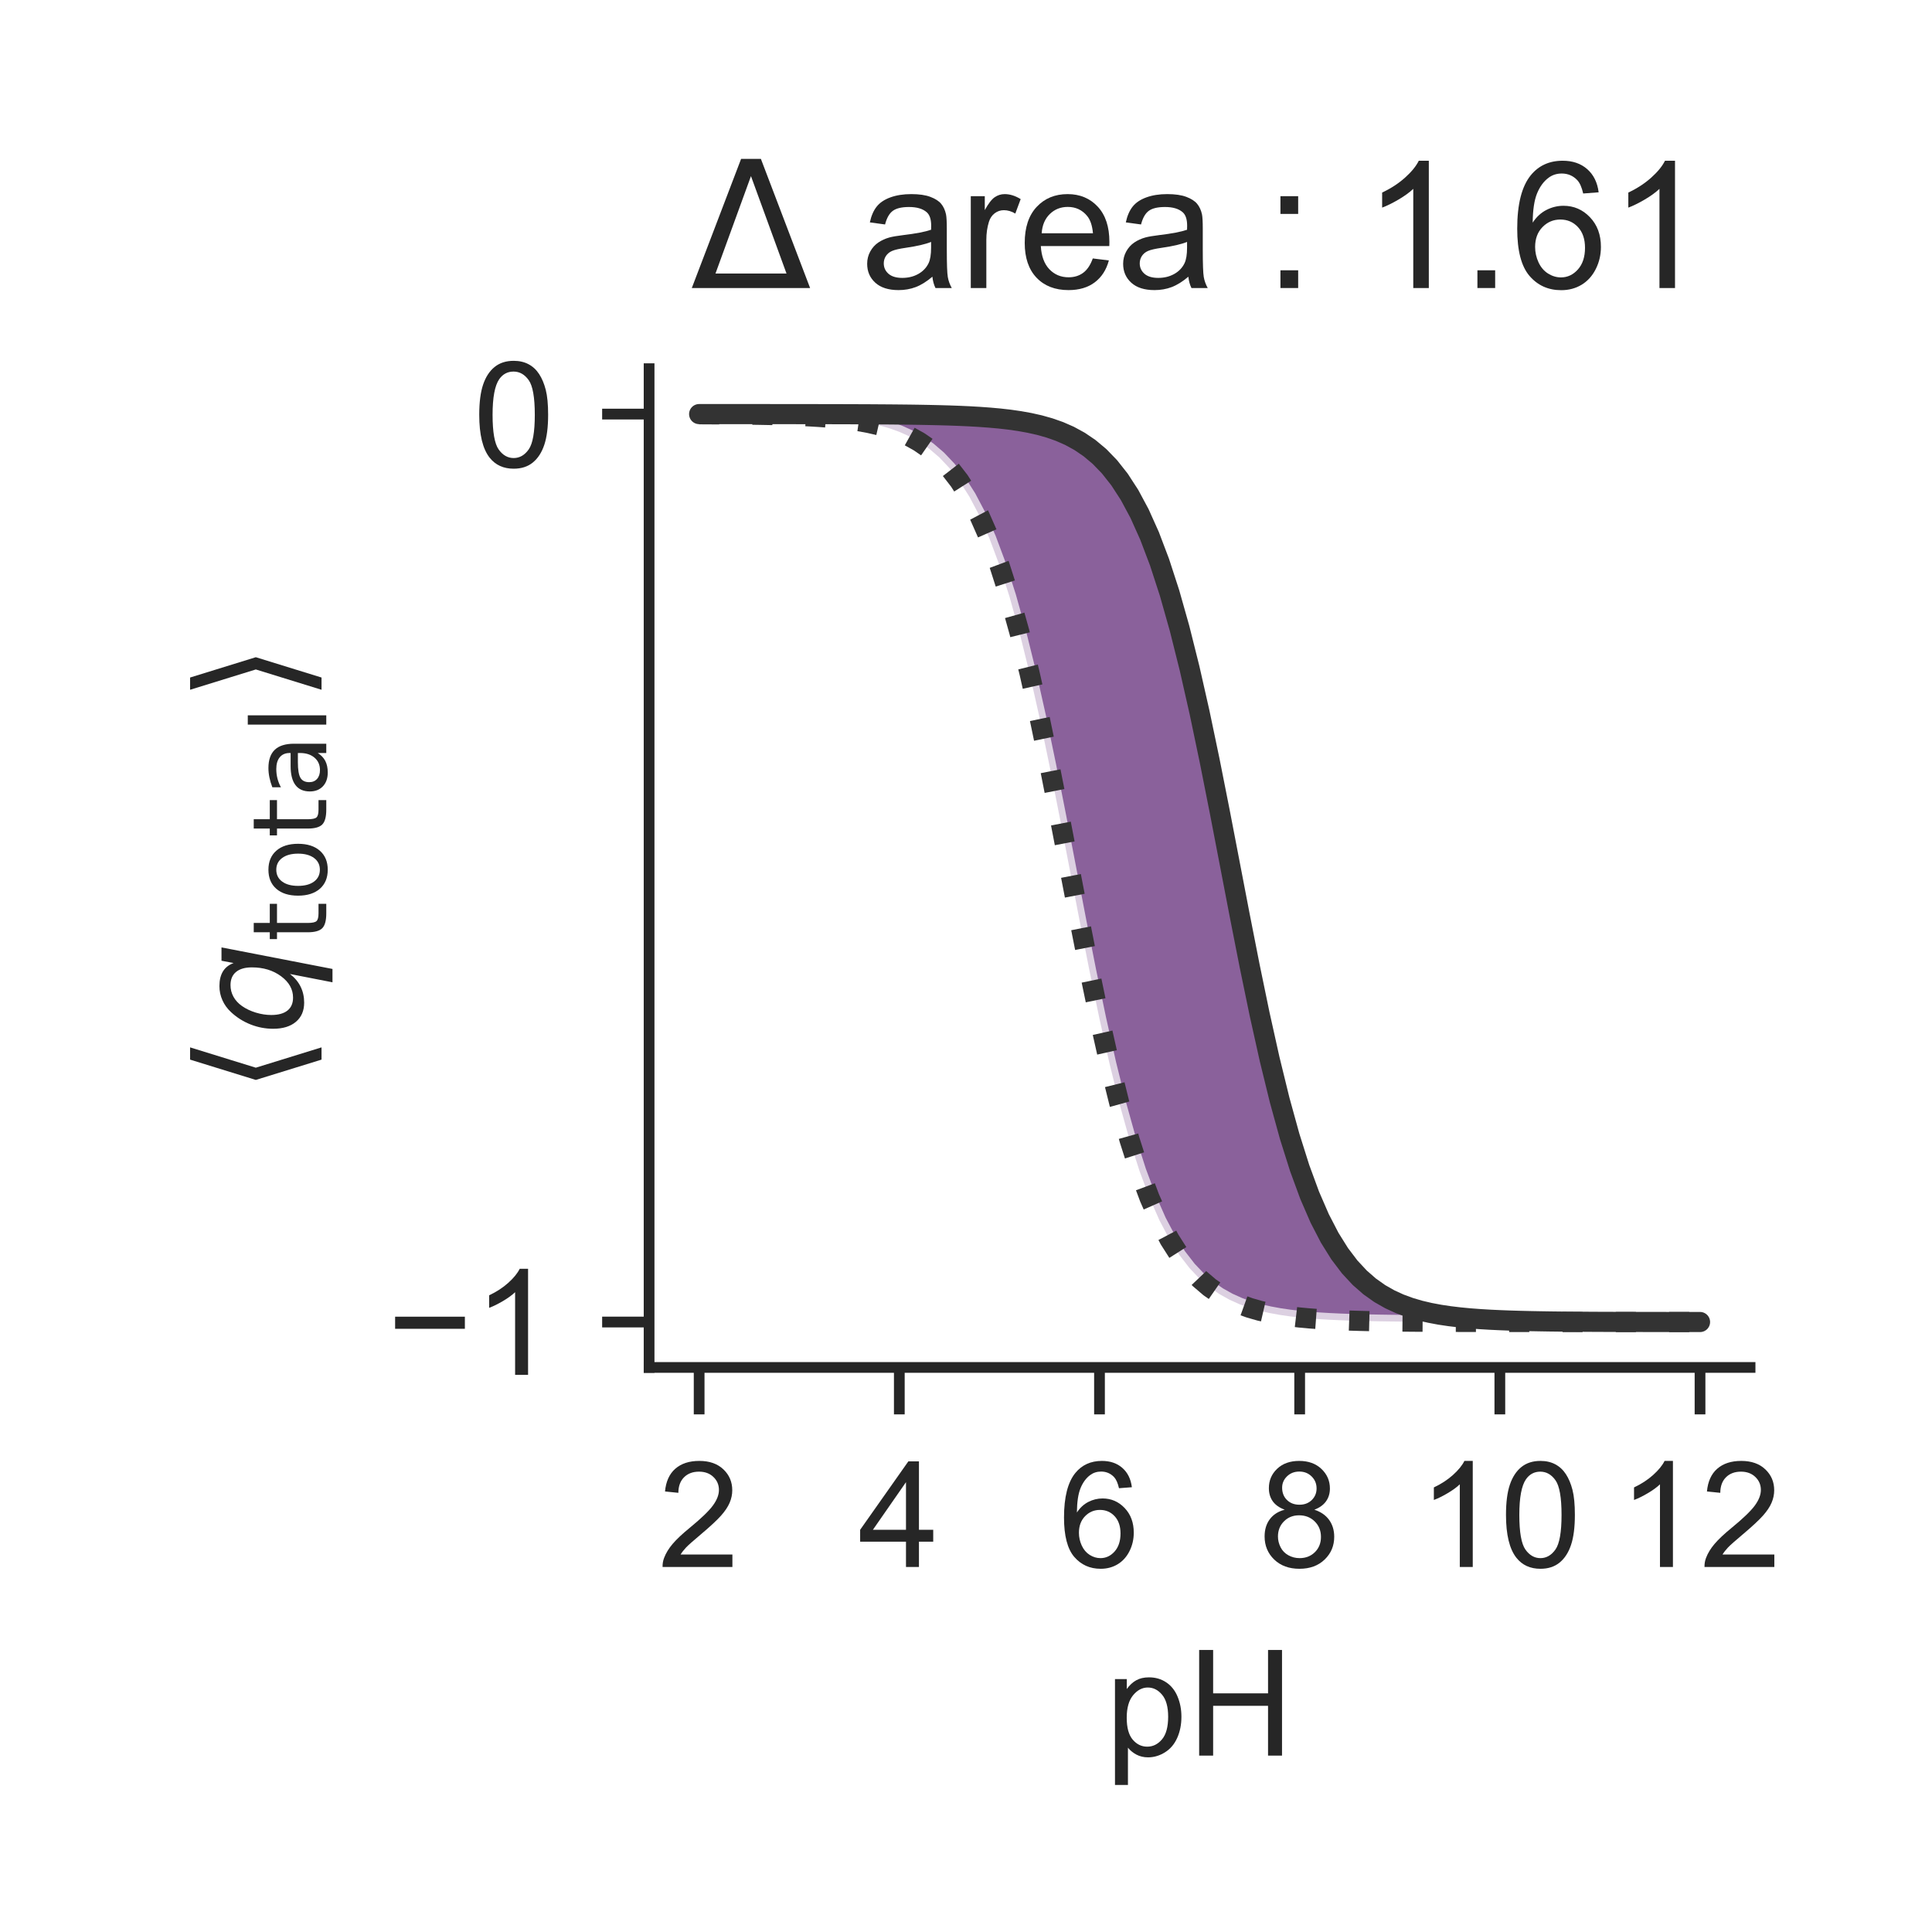 <?xml version="1.0" encoding="utf-8" standalone="no"?>
<!DOCTYPE svg PUBLIC "-//W3C//DTD SVG 1.1//EN"
  "http://www.w3.org/Graphics/SVG/1.1/DTD/svg11.dtd">
<!-- Created with matplotlib (http://matplotlib.org/) -->
<svg height="144pt" version="1.1" viewBox="0 0 144 144" width="144pt" xmlns="http://www.w3.org/2000/svg" xmlns:xlink="http://www.w3.org/1999/xlink">
 <defs>
  <style type="text/css">
*{stroke-linecap:butt;stroke-linejoin:round;}
  </style>
 </defs>
 <g id="figure_1">
  <g id="patch_1">
   <path d="M 0 144 
L 144 144 
L 144 0 
L 0 0 
z
" style="fill:#ffffff;"/>
  </g>
  <g id="axes_1">
   <g id="patch_2">
    <path d="M 48.38 101.92 
L 130.44 101.92 
L 130.44 27.48 
L 48.38 27.48 
z
" style="fill:#ffffff;"/>
   </g>
   <g id="matplotlib.axis_1">
    <g id="xtick_1">
     <g id="line2d_1">
      <defs>
       <path d="M 0 0 
L 0 3.5 
" id="m3d3667b72c" style="stroke:#262626;stroke-width:0.8;"/>
      </defs>
      <g>
       <use style="fill:#262626;stroke:#262626;stroke-width:0.8;" x="52.11" xlink:href="#m3d3667b72c" y="101.92"/>
      </g>
     </g>
     <g id="text_1">
      <!-- 2 -->
      <defs>
       <path d="M 50.344 8.453 
L 50.344 0 
L 3.031 0 
Q 2.938 3.172 4.047 6.109 
Q 5.859 10.938 9.828 15.625 
Q 13.812 20.312 21.344 26.469 
Q 33.016 36.031 37.109 41.625 
Q 41.219 47.219 41.219 52.203 
Q 41.219 57.422 37.469 61 
Q 33.734 64.594 27.734 64.594 
Q 21.391 64.594 17.578 60.781 
Q 13.766 56.984 13.719 50.25 
L 4.688 51.172 
Q 5.609 61.281 11.656 66.578 
Q 17.719 71.875 27.938 71.875 
Q 38.234 71.875 44.234 66.156 
Q 50.25 60.453 50.25 52 
Q 50.25 47.703 48.484 43.547 
Q 46.734 39.406 42.656 34.812 
Q 38.578 30.219 29.109 22.219 
Q 21.188 15.578 18.938 13.203 
Q 16.703 10.844 15.234 8.453 
z
" id="ArialMT-32"/>
      </defs>
      <g style="fill:#262626;" transform="translate(49.051 116.794)scale(0.11 -0.11)">
       <use xlink:href="#ArialMT-32"/>
      </g>
     </g>
    </g>
    <g id="xtick_2">
     <g id="line2d_2">
      <g>
       <use style="fill:#262626;stroke:#262626;stroke-width:0.8;" x="67.03" xlink:href="#m3d3667b72c" y="101.92"/>
      </g>
     </g>
     <g id="text_2">
      <!-- 4 -->
      <defs>
       <path d="M 32.328 0 
L 32.328 17.141 
L 1.266 17.141 
L 1.266 25.203 
L 33.938 71.578 
L 41.109 71.578 
L 41.109 25.203 
L 50.781 25.203 
L 50.781 17.141 
L 41.109 17.141 
L 41.109 0 
z
M 32.328 25.203 
L 32.328 57.469 
L 9.906 25.203 
z
" id="ArialMT-34"/>
      </defs>
      <g style="fill:#262626;" transform="translate(63.971 116.794)scale(0.11 -0.11)">
       <use xlink:href="#ArialMT-34"/>
      </g>
     </g>
    </g>
    <g id="xtick_3">
     <g id="line2d_3">
      <g>
       <use style="fill:#262626;stroke:#262626;stroke-width:0.8;" x="81.95" xlink:href="#m3d3667b72c" y="101.92"/>
      </g>
     </g>
     <g id="text_3">
      <!-- 6 -->
      <defs>
       <path d="M 49.75 54.047 
L 41.016 53.375 
Q 39.844 58.547 37.703 60.891 
Q 34.125 64.656 28.906 64.656 
Q 24.703 64.656 21.531 62.312 
Q 17.391 59.281 14.984 53.469 
Q 12.594 47.656 12.5 36.922 
Q 15.672 41.75 20.266 44.094 
Q 24.859 46.438 29.891 46.438 
Q 38.672 46.438 44.844 39.969 
Q 51.031 33.5 51.031 23.25 
Q 51.031 16.5 48.125 10.719 
Q 45.219 4.938 40.141 1.859 
Q 35.062 -1.219 28.609 -1.219 
Q 17.625 -1.219 10.688 6.859 
Q 3.766 14.938 3.766 33.5 
Q 3.766 54.25 11.422 63.672 
Q 18.109 71.875 29.438 71.875 
Q 37.891 71.875 43.281 67.141 
Q 48.688 62.406 49.75 54.047 
z
M 13.875 23.188 
Q 13.875 18.656 15.797 14.5 
Q 17.719 10.359 21.188 8.172 
Q 24.656 6 28.469 6 
Q 34.031 6 38.031 10.484 
Q 42.047 14.984 42.047 22.703 
Q 42.047 30.125 38.078 34.391 
Q 34.125 38.672 28.125 38.672 
Q 22.172 38.672 18.016 34.391 
Q 13.875 30.125 13.875 23.188 
z
" id="ArialMT-36"/>
      </defs>
      <g style="fill:#262626;" transform="translate(78.891 116.794)scale(0.11 -0.11)">
       <use xlink:href="#ArialMT-36"/>
      </g>
     </g>
    </g>
    <g id="xtick_4">
     <g id="line2d_4">
      <g>
       <use style="fill:#262626;stroke:#262626;stroke-width:0.8;" x="96.87" xlink:href="#m3d3667b72c" y="101.92"/>
      </g>
     </g>
     <g id="text_4">
      <!-- 8 -->
      <defs>
       <path d="M 17.672 38.812 
Q 12.203 40.828 9.562 44.531 
Q 6.938 48.25 6.938 53.422 
Q 6.938 61.234 12.547 66.547 
Q 18.172 71.875 27.484 71.875 
Q 36.859 71.875 42.578 66.422 
Q 48.297 60.984 48.297 53.172 
Q 48.297 48.188 45.672 44.5 
Q 43.062 40.828 37.75 38.812 
Q 44.344 36.672 47.781 31.875 
Q 51.219 27.094 51.219 20.453 
Q 51.219 11.281 44.719 5.031 
Q 38.234 -1.219 27.641 -1.219 
Q 17.047 -1.219 10.547 5.047 
Q 4.047 11.328 4.047 20.703 
Q 4.047 27.688 7.594 32.391 
Q 11.141 37.109 17.672 38.812 
z
M 15.922 53.719 
Q 15.922 48.641 19.188 45.406 
Q 22.469 42.188 27.688 42.188 
Q 32.766 42.188 36.016 45.375 
Q 39.266 48.578 39.266 53.219 
Q 39.266 58.062 35.906 61.359 
Q 32.562 64.656 27.594 64.656 
Q 22.562 64.656 19.234 61.422 
Q 15.922 58.203 15.922 53.719 
z
M 13.094 20.656 
Q 13.094 16.891 14.875 13.375 
Q 16.656 9.859 20.172 7.922 
Q 23.688 6 27.734 6 
Q 34.031 6 38.125 10.047 
Q 42.234 14.109 42.234 20.359 
Q 42.234 26.703 38.016 30.859 
Q 33.797 35.016 27.438 35.016 
Q 21.234 35.016 17.156 30.906 
Q 13.094 26.812 13.094 20.656 
z
" id="ArialMT-38"/>
      </defs>
      <g style="fill:#262626;" transform="translate(93.811 116.794)scale(0.11 -0.11)">
       <use xlink:href="#ArialMT-38"/>
      </g>
     </g>
    </g>
    <g id="xtick_5">
     <g id="line2d_5">
      <g>
       <use style="fill:#262626;stroke:#262626;stroke-width:0.8;" x="111.79" xlink:href="#m3d3667b72c" y="101.92"/>
      </g>
     </g>
     <g id="text_5">
      <!-- 10 -->
      <defs>
       <path d="M 37.25 0 
L 28.469 0 
L 28.469 56 
Q 25.297 52.984 20.141 49.953 
Q 14.984 46.922 10.891 45.406 
L 10.891 53.906 
Q 18.266 57.375 23.781 62.297 
Q 29.297 67.234 31.594 71.875 
L 37.25 71.875 
z
" id="ArialMT-31"/>
       <path d="M 4.156 35.297 
Q 4.156 48 6.766 55.734 
Q 9.375 63.484 14.516 67.672 
Q 19.672 71.875 27.484 71.875 
Q 33.25 71.875 37.594 69.547 
Q 41.938 67.234 44.766 62.859 
Q 47.609 58.5 49.219 52.219 
Q 50.828 45.953 50.828 35.297 
Q 50.828 22.703 48.234 14.969 
Q 45.656 7.234 40.5 3 
Q 35.359 -1.219 27.484 -1.219 
Q 17.141 -1.219 11.234 6.203 
Q 4.156 15.141 4.156 35.297 
z
M 13.188 35.297 
Q 13.188 17.672 17.312 11.828 
Q 21.438 6 27.484 6 
Q 33.547 6 37.672 11.859 
Q 41.797 17.719 41.797 35.297 
Q 41.797 52.984 37.672 58.781 
Q 33.547 64.594 27.391 64.594 
Q 21.344 64.594 17.719 59.469 
Q 13.188 52.938 13.188 35.297 
z
" id="ArialMT-30"/>
      </defs>
      <g style="fill:#262626;" transform="translate(105.673 116.794)scale(0.11 -0.11)">
       <use xlink:href="#ArialMT-31"/>
       <use x="55.615" xlink:href="#ArialMT-30"/>
      </g>
     </g>
    </g>
    <g id="xtick_6">
     <g id="line2d_6">
      <g>
       <use style="fill:#262626;stroke:#262626;stroke-width:0.8;" x="126.71" xlink:href="#m3d3667b72c" y="101.92"/>
      </g>
     </g>
     <g id="text_6">
      <!-- 12 -->
      <g style="fill:#262626;" transform="translate(120.593 116.794)scale(0.11 -0.11)">
       <use xlink:href="#ArialMT-31"/>
       <use x="55.615" xlink:href="#ArialMT-32"/>
      </g>
     </g>
    </g>
    <g id="text_7">
     <!-- pH -->
     <defs>
      <path d="M 6.594 -19.875 
L 6.594 51.859 
L 14.594 51.859 
L 14.594 45.125 
Q 17.438 49.078 21 51.047 
Q 24.562 53.031 29.641 53.031 
Q 36.281 53.031 41.359 49.609 
Q 46.438 46.188 49.016 39.953 
Q 51.609 33.734 51.609 26.312 
Q 51.609 18.359 48.75 11.984 
Q 45.906 5.609 40.453 2.219 
Q 35.016 -1.172 29 -1.172 
Q 24.609 -1.172 21.109 0.688 
Q 17.625 2.547 15.375 5.375 
L 15.375 -19.875 
z
M 14.547 25.641 
Q 14.547 15.625 18.594 10.844 
Q 22.656 6.062 28.422 6.062 
Q 34.281 6.062 38.453 11.016 
Q 42.625 15.969 42.625 26.375 
Q 42.625 36.281 38.547 41.203 
Q 34.469 46.141 28.812 46.141 
Q 23.188 46.141 18.859 40.891 
Q 14.547 35.641 14.547 25.641 
z
" id="ArialMT-70"/>
      <path d="M 8.016 0 
L 8.016 71.578 
L 17.484 71.578 
L 17.484 42.188 
L 54.688 42.188 
L 54.688 71.578 
L 64.156 71.578 
L 64.156 0 
L 54.688 0 
L 54.688 33.734 
L 17.484 33.734 
L 17.484 0 
z
" id="ArialMT-48"/>
     </defs>
     <g style="fill:#262626;" transform="translate(82.379 130.853)scale(0.11 -0.11)">
      <use xlink:href="#ArialMT-70"/>
      <use x="55.615" xlink:href="#ArialMT-48"/>
     </g>
    </g>
   </g>
   <g id="matplotlib.axis_2">
    <g id="ytick_1">
     <g id="line2d_7">
      <defs>
       <path d="M 0 0 
L -3.5 0 
" id="m51c51ab9b8" style="stroke:#262626;stroke-width:0.8;"/>
      </defs>
      <g>
       <use style="fill:#262626;stroke:#262626;stroke-width:0.8;" x="48.38" xlink:href="#m51c51ab9b8" y="98.536"/>
      </g>
     </g>
     <g id="text_8">
      <!-- −1 -->
      <defs>
       <path d="M 52.828 31.203 
L 5.562 31.203 
L 5.562 39.406 
L 52.828 39.406 
z
" id="ArialMT-2212"/>
      </defs>
      <g style="fill:#262626;" transform="translate(28.838 102.473)scale(0.11 -0.11)">
       <use xlink:href="#ArialMT-2212"/>
       <use x="58.398" xlink:href="#ArialMT-31"/>
      </g>
     </g>
    </g>
    <g id="ytick_2">
     <g id="line2d_8">
      <g>
       <use style="fill:#262626;stroke:#262626;stroke-width:0.8;" x="48.38" xlink:href="#m51c51ab9b8" y="30.864"/>
      </g>
     </g>
     <g id="text_9">
      <!-- 0 -->
      <g style="fill:#262626;" transform="translate(35.263 34.8)scale(0.11 -0.11)">
       <use xlink:href="#ArialMT-30"/>
      </g>
     </g>
    </g>
    <g id="text_10">
     <!-- $\langle q_\mathsf{total} \rangle$ -->
     <defs>
      <path d="M 8.938 31.344 
L 22.703 75.875 
L 31 75.875 
L 17.234 31.344 
L 31 -13.188 
L 22.703 -13.188 
z
" id="DejaVuSans-27e8"/>
      <path d="M 41.703 8.203 
Q 38.094 3.469 33.172 1.016 
Q 28.266 -1.422 22.312 -1.422 
Q 14.016 -1.422 9.297 4.172 
Q 4.594 9.766 4.594 19.578 
Q 4.594 27.484 7.5 34.859 
Q 10.406 42.234 15.828 48.094 
Q 19.344 51.906 23.906 53.953 
Q 28.469 56 33.5 56 
Q 39.547 56 43.453 53.609 
Q 47.359 51.219 49.125 46.391 
L 50.688 54.594 
L 59.719 54.594 
L 45.125 -20.609 
L 36.078 -20.609 
z
M 13.922 20.906 
Q 13.922 13.672 16.938 9.891 
Q 19.969 6.109 25.688 6.109 
Q 34.188 6.109 40.188 14.234 
Q 46.188 22.359 46.188 33.984 
Q 46.188 41.016 43.078 44.75 
Q 39.984 48.484 34.188 48.484 
Q 29.938 48.484 26.312 46.5 
Q 22.703 44.531 20.016 40.719 
Q 17.188 36.719 15.547 31.344 
Q 13.922 25.984 13.922 20.906 
z
" id="DejaVuSans-Oblique-71"/>
      <path d="M 18.312 70.219 
L 18.312 54.688 
L 36.812 54.688 
L 36.812 47.703 
L 18.312 47.703 
L 18.312 18.016 
Q 18.312 11.328 20.141 9.422 
Q 21.969 7.516 27.594 7.516 
L 36.812 7.516 
L 36.812 0 
L 27.594 0 
Q 17.188 0 13.234 3.875 
Q 9.281 7.766 9.281 18.016 
L 9.281 47.703 
L 2.688 47.703 
L 2.688 54.688 
L 9.281 54.688 
L 9.281 70.219 
z
" id="DejaVuSans-74"/>
      <path d="M 30.609 48.391 
Q 23.391 48.391 19.188 42.75 
Q 14.984 37.109 14.984 27.297 
Q 14.984 17.484 19.156 11.844 
Q 23.344 6.203 30.609 6.203 
Q 37.797 6.203 41.984 11.859 
Q 46.188 17.531 46.188 27.297 
Q 46.188 37.016 41.984 42.703 
Q 37.797 48.391 30.609 48.391 
z
M 30.609 56 
Q 42.328 56 49.016 48.375 
Q 55.719 40.766 55.719 27.297 
Q 55.719 13.875 49.016 6.219 
Q 42.328 -1.422 30.609 -1.422 
Q 18.844 -1.422 12.172 6.219 
Q 5.516 13.875 5.516 27.297 
Q 5.516 40.766 12.172 48.375 
Q 18.844 56 30.609 56 
z
" id="DejaVuSans-6f"/>
      <path d="M 34.281 27.484 
Q 23.391 27.484 19.188 25 
Q 14.984 22.516 14.984 16.5 
Q 14.984 11.719 18.141 8.906 
Q 21.297 6.109 26.703 6.109 
Q 34.188 6.109 38.703 11.406 
Q 43.219 16.703 43.219 25.484 
L 43.219 27.484 
z
M 52.203 31.203 
L 52.203 0 
L 43.219 0 
L 43.219 8.297 
Q 40.141 3.328 35.547 0.953 
Q 30.953 -1.422 24.312 -1.422 
Q 15.922 -1.422 10.953 3.297 
Q 6 8.016 6 15.922 
Q 6 25.141 12.172 29.828 
Q 18.359 34.516 30.609 34.516 
L 43.219 34.516 
L 43.219 35.406 
Q 43.219 41.609 39.141 45 
Q 35.062 48.391 27.688 48.391 
Q 23 48.391 18.547 47.266 
Q 14.109 46.141 10.016 43.891 
L 10.016 52.203 
Q 14.938 54.109 19.578 55.047 
Q 24.219 56 28.609 56 
Q 40.484 56 46.344 49.844 
Q 52.203 43.703 52.203 31.203 
z
" id="DejaVuSans-61"/>
      <path d="M 9.422 75.984 
L 18.406 75.984 
L 18.406 0 
L 9.422 0 
z
" id="DejaVuSans-6c"/>
      <path d="M 30.078 31.344 
L 16.312 -13.188 
L 8.016 -13.188 
L 21.781 31.344 
L 8.016 75.875 
L 16.312 75.875 
z
" id="DejaVuSans-27e9"/>
     </defs>
     <g style="fill:#262626;" transform="translate(22.528 81.475)rotate(-90)scale(0.11 -0.11)">
      <use transform="translate(0 0.125)" xlink:href="#DejaVuSans-27e8"/>
      <use transform="translate(39.014 0.125)" xlink:href="#DejaVuSans-Oblique-71"/>
      <use transform="translate(102.49 -16.281)scale(0.7)" xlink:href="#DejaVuSans-74"/>
      <use transform="translate(129.937 -16.281)scale(0.7)" xlink:href="#DejaVuSans-6f"/>
      <use transform="translate(172.764 -16.281)scale(0.7)" xlink:href="#DejaVuSans-74"/>
      <use transform="translate(200.21 -16.281)scale(0.7)" xlink:href="#DejaVuSans-61"/>
      <use transform="translate(243.105 -16.281)scale(0.7)" xlink:href="#DejaVuSans-6c"/>
      <use transform="translate(265.288 0.125)" xlink:href="#DejaVuSans-27e9"/>
     </g>
    </g>
   </g>
   <g id="PolyCollection_1">
    <defs>
     <path d="M 52.11 -113.123 
L 52.11 -113.123 
L 52.856 -113.119 
L 53.602 -113.115 
L 54.348 -113.109 
L 55.094 -113.102 
L 55.84 -113.094 
L 56.586 -113.083 
L 57.332 -113.069 
L 58.078 -113.051 
L 58.824 -113.029 
L 59.57 -113.002 
L 60.316 -112.967 
L 61.062 -112.923 
L 61.808 -112.868 
L 62.554 -112.799 
L 63.3 -112.712 
L 64.046 -112.603 
L 64.792 -112.466 
L 65.538 -112.295 
L 66.284 -112.081 
L 67.03 -111.813 
L 67.776 -111.478 
L 68.522 -111.062 
L 69.268 -110.545 
L 70.014 -109.907 
L 70.76 -109.12 
L 71.506 -108.156 
L 72.252 -106.984 
L 72.998 -105.569 
L 73.744 -103.878 
L 74.49 -101.88 
L 75.236 -99.55 
L 75.982 -96.878 
L 76.728 -93.867 
L 77.474 -90.543 
L 78.22 -86.956 
L 78.966 -83.178 
L 79.712 -79.3 
L 80.458 -75.422 
L 81.204 -71.644 
L 81.95 -68.057 
L 82.696 -64.733 
L 83.442 -61.722 
L 84.188 -59.05 
L 84.934 -56.72 
L 85.68 -54.722 
L 86.426 -53.031 
L 87.172 -51.616 
L 87.918 -50.444 
L 88.664 -49.48 
L 89.41 -48.693 
L 90.156 -48.055 
L 90.902 -47.538 
L 91.648 -47.122 
L 92.394 -46.787 
L 93.14 -46.519 
L 93.886 -46.305 
L 94.632 -46.134 
L 95.378 -45.997 
L 96.124 -45.888 
L 96.87 -45.801 
L 97.616 -45.732 
L 98.362 -45.677 
L 99.108 -45.633 
L 99.854 -45.598 
L 100.6 -45.571 
L 101.346 -45.549 
L 102.092 -45.531 
L 102.838 -45.517 
L 103.584 -45.506 
L 104.33 -45.498 
L 105.076 -45.491 
L 105.822 -45.485 
L 106.568 -45.481 
L 107.314 -45.477 
L 108.06 -45.474 
L 108.806 -45.472 
L 109.552 -45.47 
L 110.298 -45.469 
L 111.044 -45.468 
L 111.79 -45.467 
L 112.536 -45.466 
L 113.282 -45.466 
L 114.028 -45.465 
L 114.774 -45.465 
L 115.52 -45.465 
L 116.266 -45.464 
L 117.012 -45.464 
L 117.758 -45.464 
L 118.504 -45.464 
L 119.25 -45.464 
L 119.996 -45.464 
L 120.742 -45.464 
L 121.488 -45.464 
L 122.234 -45.464 
L 122.98 -45.464 
L 123.726 -45.464 
L 124.472 -45.464 
L 125.218 -45.464 
L 125.964 -45.464 
L 126.71 -45.464 
L 126.71 -45.464 
L 126.71 -45.465 
L 125.964 -45.465 
L 125.218 -45.466 
L 124.472 -45.466 
L 123.726 -45.467 
L 122.98 -45.468 
L 122.234 -45.469 
L 121.488 -45.471 
L 120.742 -45.472 
L 119.996 -45.475 
L 119.25 -45.477 
L 118.504 -45.481 
L 117.758 -45.486 
L 117.012 -45.491 
L 116.266 -45.498 
L 115.52 -45.507 
L 114.774 -45.519 
L 114.028 -45.533 
L 113.282 -45.551 
L 112.536 -45.573 
L 111.79 -45.602 
L 111.044 -45.637 
L 110.298 -45.682 
L 109.552 -45.738 
L 108.806 -45.809 
L 108.06 -45.898 
L 107.314 -46.009 
L 106.568 -46.149 
L 105.822 -46.324 
L 105.076 -46.544 
L 104.33 -46.818 
L 103.584 -47.16 
L 102.838 -47.585 
L 102.092 -48.113 
L 101.346 -48.765 
L 100.6 -49.568 
L 99.854 -50.551 
L 99.108 -51.746 
L 98.362 -53.187 
L 97.616 -54.907 
L 96.87 -56.938 
L 96.124 -59.301 
L 95.378 -62.008 
L 94.632 -65.052 
L 93.886 -68.405 
L 93.14 -72.014 
L 92.394 -75.807 
L 91.648 -79.69 
L 90.902 -83.562 
L 90.156 -87.325 
L 89.41 -90.888 
L 88.664 -94.183 
L 87.918 -97.161 
L 87.172 -99.799 
L 86.426 -102.094 
L 85.68 -104.061 
L 84.934 -105.723 
L 84.188 -107.112 
L 83.442 -108.262 
L 82.696 -109.206 
L 81.95 -109.977 
L 81.204 -110.602 
L 80.458 -111.108 
L 79.712 -111.515 
L 78.966 -111.842 
L 78.22 -112.104 
L 77.474 -112.314 
L 76.728 -112.481 
L 75.982 -112.615 
L 75.236 -112.722 
L 74.49 -112.807 
L 73.744 -112.874 
L 72.998 -112.928 
L 72.252 -112.971 
L 71.506 -113.005 
L 70.76 -113.032 
L 70.014 -113.053 
L 69.268 -113.07 
L 68.522 -113.084 
L 67.776 -113.095 
L 67.03 -113.103 
L 66.284 -113.11 
L 65.538 -113.115 
L 64.792 -113.12 
L 64.046 -113.123 
L 63.3 -113.126 
L 62.554 -113.128 
L 61.808 -113.13 
L 61.062 -113.131 
L 60.316 -113.132 
L 59.57 -113.133 
L 58.824 -113.134 
L 58.078 -113.134 
L 57.332 -113.135 
L 56.586 -113.135 
L 55.84 -113.135 
L 55.094 -113.136 
L 54.348 -113.136 
L 53.602 -113.136 
L 52.856 -113.136 
L 52.11 -113.136 
z
" id="mf363f2d20c" style="stroke:#ffffff;stroke-opacity:0.7;"/>
    </defs>
    <g clip-path="url(#p748c7068b8)">
     <use style="fill:#591e71;fill-opacity:0.7;stroke:#ffffff;stroke-opacity:0.7;" x="0" xlink:href="#mf363f2d20c" y="144"/>
    </g>
   </g>
   <g id="line2d_9">
    <path clip-path="url(#p748c7068b8)" d="M 52.11 30.877 
L 52.856 30.881 
L 53.602 30.885 
L 54.348 30.891 
L 55.094 30.898 
L 55.84 30.906 
L 56.586 30.917 
L 57.332 30.931 
L 58.078 30.949 
L 58.824 30.971 
L 59.57 30.998 
L 60.316 31.033 
L 61.062 31.077 
L 61.808 31.132 
L 62.554 31.201 
L 63.3 31.288 
L 64.046 31.397 
L 64.792 31.534 
L 65.538 31.705 
L 66.284 31.919 
L 67.03 32.187 
L 67.776 32.522 
L 68.522 32.938 
L 69.268 33.455 
L 70.014 34.093 
L 70.76 34.88 
L 71.506 35.844 
L 72.252 37.016 
L 72.998 38.431 
L 73.744 40.122 
L 74.49 42.12 
L 75.236 44.45 
L 75.982 47.122 
L 76.728 50.133 
L 77.474 53.457 
L 78.22 57.044 
L 78.966 60.822 
L 79.712 64.7 
L 80.458 68.578 
L 81.204 72.356 
L 81.95 75.943 
L 82.696 79.267 
L 83.442 82.278 
L 84.188 84.95 
L 84.934 87.28 
L 85.68 89.278 
L 86.426 90.969 
L 87.172 92.384 
L 87.918 93.556 
L 88.664 94.52 
L 89.41 95.307 
L 90.156 95.945 
L 90.902 96.462 
L 91.648 96.878 
L 92.394 97.213 
L 93.14 97.481 
L 93.886 97.695 
L 94.632 97.866 
L 95.378 98.003 
L 96.124 98.112 
L 96.87 98.199 
L 97.616 98.268 
L 98.362 98.323 
L 99.108 98.367 
L 99.854 98.402 
L 100.6 98.429 
L 101.346 98.451 
L 102.092 98.469 
L 102.838 98.483 
L 103.584 98.494 
L 104.33 98.502 
L 105.076 98.509 
L 105.822 98.515 
L 106.568 98.519 
L 107.314 98.523 
L 108.06 98.526 
L 108.806 98.528 
L 109.552 98.53 
L 110.298 98.531 
L 111.044 98.532 
L 111.79 98.533 
L 112.536 98.534 
L 113.282 98.534 
L 114.028 98.535 
L 114.774 98.535 
L 115.52 98.535 
L 116.266 98.536 
L 117.012 98.536 
L 117.758 98.536 
L 118.504 98.536 
L 119.25 98.536 
L 119.996 98.536 
L 120.742 98.536 
L 121.488 98.536 
L 122.234 98.536 
L 122.98 98.536 
L 123.726 98.536 
L 124.472 98.536 
L 125.218 98.536 
L 125.964 98.536 
L 126.71 98.536 
" style="fill:none;stroke:#333333;stroke-dasharray:1.5,2.475;stroke-dashoffset:0;stroke-width:1.5;"/>
   </g>
   <g id="line2d_10">
    <path clip-path="url(#p748c7068b8)" d="M 52.11 30.864 
L 52.856 30.864 
L 53.602 30.864 
L 54.348 30.864 
L 55.094 30.864 
L 55.84 30.865 
L 56.586 30.865 
L 57.332 30.865 
L 58.078 30.866 
L 58.824 30.866 
L 59.57 30.867 
L 60.316 30.868 
L 61.062 30.869 
L 61.808 30.87 
L 62.554 30.872 
L 63.3 30.874 
L 64.046 30.877 
L 64.792 30.88 
L 65.538 30.885 
L 66.284 30.89 
L 67.03 30.897 
L 67.776 30.905 
L 68.522 30.916 
L 69.268 30.93 
L 70.014 30.947 
L 70.76 30.968 
L 71.506 30.995 
L 72.252 31.029 
L 72.998 31.072 
L 73.744 31.126 
L 74.49 31.193 
L 75.236 31.278 
L 75.982 31.385 
L 76.728 31.519 
L 77.474 31.686 
L 78.22 31.896 
L 78.966 32.158 
L 79.712 32.485 
L 80.458 32.892 
L 81.204 33.398 
L 81.95 34.023 
L 82.696 34.794 
L 83.442 35.738 
L 84.188 36.888 
L 84.934 38.277 
L 85.68 39.939 
L 86.426 41.906 
L 87.172 44.201 
L 87.918 46.839 
L 88.664 49.817 
L 89.41 53.112 
L 90.156 56.675 
L 90.902 60.438 
L 91.648 64.31 
L 92.394 68.193 
L 93.14 71.986 
L 93.886 75.595 
L 94.632 78.948 
L 95.378 81.992 
L 96.124 84.699 
L 96.87 87.062 
L 97.616 89.093 
L 98.362 90.813 
L 99.108 92.254 
L 99.854 93.449 
L 100.6 94.432 
L 101.346 95.235 
L 102.092 95.887 
L 102.838 96.415 
L 103.584 96.84 
L 104.33 97.182 
L 105.076 97.456 
L 105.822 97.676 
L 106.568 97.851 
L 107.314 97.991 
L 108.06 98.102 
L 108.806 98.191 
L 109.552 98.262 
L 110.298 98.318 
L 111.044 98.363 
L 111.79 98.398 
L 112.536 98.427 
L 113.282 98.449 
L 114.028 98.467 
L 114.774 98.481 
L 115.52 98.493 
L 116.266 98.502 
L 117.012 98.509 
L 117.758 98.514 
L 118.504 98.519 
L 119.25 98.523 
L 119.996 98.525 
L 120.742 98.528 
L 121.488 98.529 
L 122.234 98.531 
L 122.98 98.532 
L 123.726 98.533 
L 124.472 98.534 
L 125.218 98.534 
L 125.964 98.535 
L 126.71 98.535 
" style="fill:none;stroke:#333333;stroke-linecap:round;stroke-width:1.5;"/>
   </g>
   <g id="patch_3">
    <path d="M 48.38 101.92 
L 48.38 27.48 
" style="fill:none;stroke:#262626;stroke-linecap:square;stroke-linejoin:miter;stroke-width:0.8;"/>
   </g>
   <g id="patch_4">
    <path d="M 48.38 101.92 
L 130.44 101.92 
" style="fill:none;stroke:#262626;stroke-linecap:square;stroke-linejoin:miter;stroke-width:0.8;"/>
   </g>
   <g id="text_11">
    <!-- $\Delta$ area : 1.61 -->
    <defs>
     <path d="M 34.188 63.188 
L 14.156 8.203 
L 54.25 8.203 
z
M 0.781 0 
L 28.609 72.906 
L 39.797 72.906 
L 67.578 0 
z
" id="DejaVuSans-394"/>
     <path id="ArialMT-20"/>
     <path d="M 40.438 6.391 
Q 35.547 2.25 31.031 0.531 
Q 26.516 -1.172 21.344 -1.172 
Q 12.797 -1.172 8.203 3 
Q 3.609 7.172 3.609 13.672 
Q 3.609 17.484 5.344 20.625 
Q 7.078 23.781 9.891 25.688 
Q 12.703 27.594 16.219 28.562 
Q 18.797 29.25 24.031 29.891 
Q 34.672 31.156 39.703 32.906 
Q 39.75 34.719 39.75 35.203 
Q 39.75 40.578 37.25 42.781 
Q 33.891 45.75 27.25 45.75 
Q 21.047 45.75 18.094 43.578 
Q 15.141 41.406 13.719 35.891 
L 5.125 37.062 
Q 6.297 42.578 8.984 45.969 
Q 11.672 49.359 16.75 51.188 
Q 21.828 53.031 28.516 53.031 
Q 35.156 53.031 39.297 51.469 
Q 43.453 49.906 45.406 47.531 
Q 47.359 45.172 48.141 41.547 
Q 48.578 39.312 48.578 33.453 
L 48.578 21.734 
Q 48.578 9.469 49.141 6.219 
Q 49.703 2.984 51.375 0 
L 42.188 0 
Q 40.828 2.734 40.438 6.391 
z
M 39.703 26.031 
Q 34.906 24.078 25.344 22.703 
Q 19.922 21.922 17.672 20.938 
Q 15.438 19.969 14.203 18.094 
Q 12.984 16.219 12.984 13.922 
Q 12.984 10.406 15.641 8.062 
Q 18.312 5.719 23.438 5.719 
Q 28.516 5.719 32.469 7.938 
Q 36.422 10.156 38.281 14.016 
Q 39.703 17 39.703 22.797 
z
" id="ArialMT-61"/>
     <path d="M 6.5 0 
L 6.5 51.859 
L 14.406 51.859 
L 14.406 44 
Q 17.438 49.516 20 51.266 
Q 22.562 53.031 25.641 53.031 
Q 30.078 53.031 34.672 50.203 
L 31.641 42.047 
Q 28.422 43.953 25.203 43.953 
Q 22.312 43.953 20.016 42.219 
Q 17.719 40.484 16.75 37.406 
Q 15.281 32.719 15.281 27.156 
L 15.281 0 
z
" id="ArialMT-72"/>
     <path d="M 42.094 16.703 
L 51.172 15.578 
Q 49.031 7.625 43.219 3.219 
Q 37.406 -1.172 28.375 -1.172 
Q 17 -1.172 10.328 5.828 
Q 3.656 12.844 3.656 25.484 
Q 3.656 38.578 10.391 45.797 
Q 17.141 53.031 27.875 53.031 
Q 38.281 53.031 44.875 45.953 
Q 51.469 38.875 51.469 26.031 
Q 51.469 25.25 51.422 23.688 
L 12.75 23.688 
Q 13.234 15.141 17.578 10.594 
Q 21.922 6.062 28.422 6.062 
Q 33.25 6.062 36.672 8.594 
Q 40.094 11.141 42.094 16.703 
z
M 13.234 30.906 
L 42.188 30.906 
Q 41.609 37.453 38.875 40.719 
Q 34.672 45.797 27.984 45.797 
Q 21.922 45.797 17.797 41.75 
Q 13.672 37.703 13.234 30.906 
z
" id="ArialMT-65"/>
     <path d="M 9.031 41.844 
L 9.031 51.859 
L 19.047 51.859 
L 19.047 41.844 
z
M 9.031 0 
L 9.031 10.016 
L 19.047 10.016 
L 19.047 0 
z
" id="ArialMT-3a"/>
     <path d="M 9.078 0 
L 9.078 10.016 
L 19.094 10.016 
L 19.094 0 
z
" id="ArialMT-2e"/>
    </defs>
    <g style="fill:#262626;" transform="translate(51.46 21.48)scale(0.132 -0.132)">
     <use transform="translate(0 0.094)" xlink:href="#DejaVuSans-394"/>
     <use transform="translate(68.408 0.094)" xlink:href="#ArialMT-20"/>
     <use transform="translate(96.191 0.094)" xlink:href="#ArialMT-61"/>
     <use transform="translate(151.807 0.094)" xlink:href="#ArialMT-72"/>
     <use transform="translate(185.107 0.094)" xlink:href="#ArialMT-65"/>
     <use transform="translate(240.723 0.094)" xlink:href="#ArialMT-61"/>
     <use transform="translate(296.338 0.094)" xlink:href="#ArialMT-20"/>
     <use transform="translate(324.121 0.094)" xlink:href="#ArialMT-3a"/>
     <use transform="translate(351.904 0.094)" xlink:href="#ArialMT-20"/>
     <use transform="translate(379.688 0.094)" xlink:href="#ArialMT-31"/>
     <use transform="translate(435.303 0.094)" xlink:href="#ArialMT-2e"/>
     <use transform="translate(463.086 0.094)" xlink:href="#ArialMT-36"/>
     <use transform="translate(518.701 0.094)" xlink:href="#ArialMT-31"/>
    </g>
   </g>
  </g>
 </g>
 <defs>
  <clipPath id="p748c7068b8">
   <rect height="74.44" width="82.06" x="48.38" y="27.48"/>
  </clipPath>
 </defs>
</svg>
